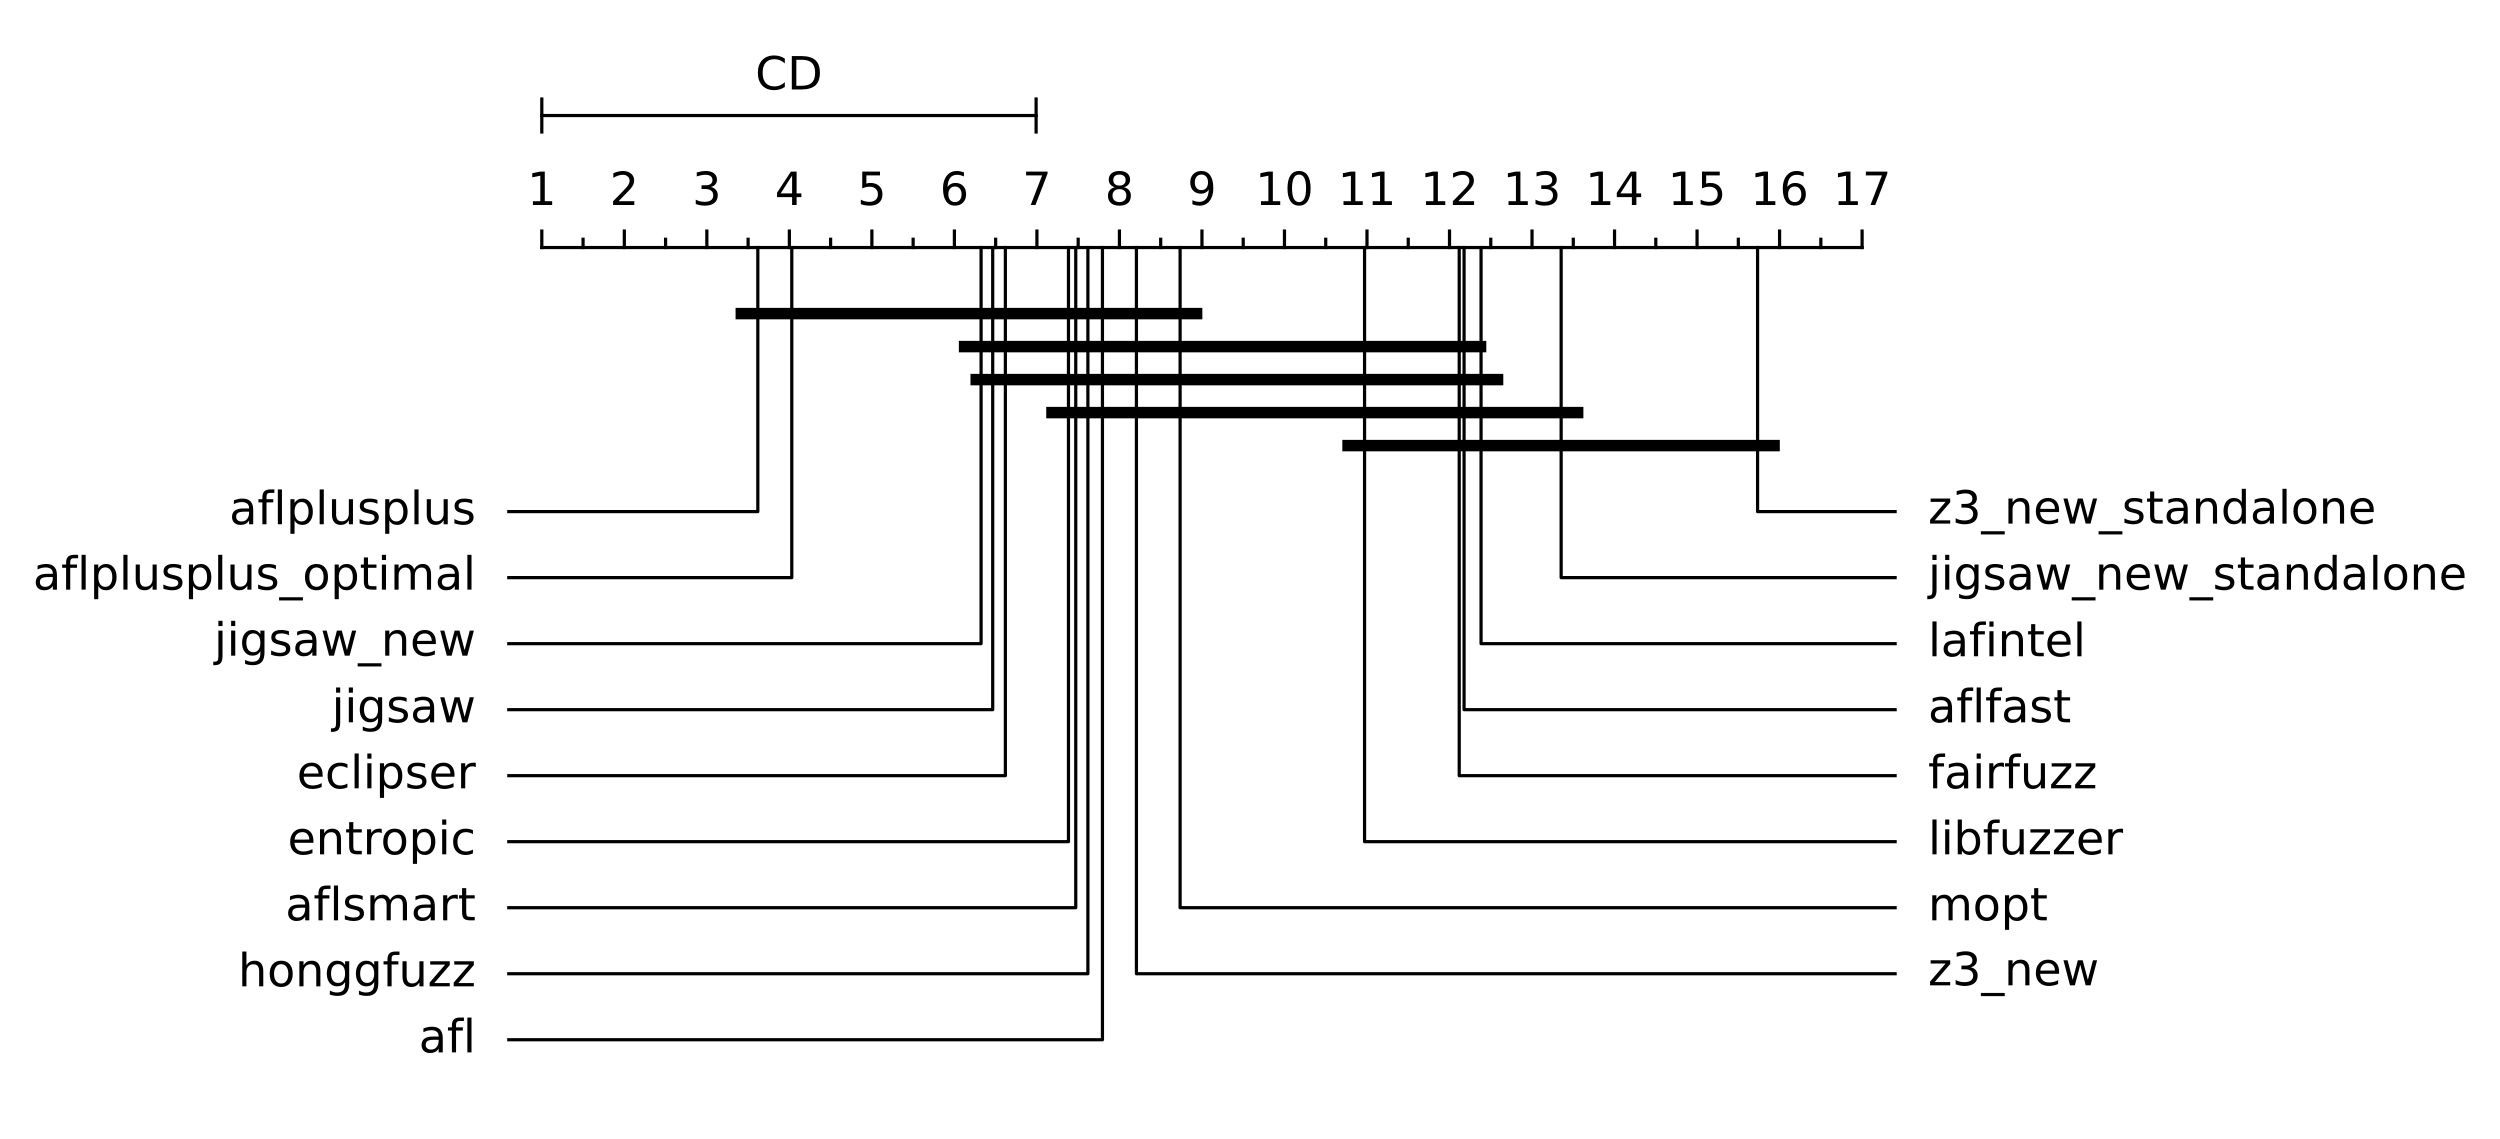 <?xml version="1.0" encoding="utf-8" standalone="no"?>
<!DOCTYPE svg PUBLIC "-//W3C//DTD SVG 1.1//EN"
  "http://www.w3.org/Graphics/SVG/1.1/DTD/svg11.dtd">
<!-- Created with matplotlib (https://matplotlib.org/) -->
<svg height="248.4pt" version="1.1" viewBox="0 0 545.334 248.4" width="545.334pt" xmlns="http://www.w3.org/2000/svg" xmlns:xlink="http://www.w3.org/1999/xlink">
 <defs>
  <style type="text/css">*{stroke-linecap:butt;stroke-linejoin:round;}</style>
 </defs>
 <g id="figure_1">
  <g id="patch_1">
   <path d="M 0 248.4 
L 545.334 248.4 
L 545.334 0 
L 0 0 
z
" style="fill:#ffffff;"/>
  </g>
  <g id="axes_1">
   <g id="line2d_1">
    <path clip-path="url(#p003ba7643b)" d="M 46.186 7.2 
L 478.186 241.2 
" style="fill:none;stroke:#ffffff;stroke-linecap:square;stroke-width:1.5;"/>
   </g>
   <g id="line2d_2">
    <path clip-path="url(#p003ba7643b)" d="M 118.186 54 
L 406.186 54 
" style="fill:none;stroke:#000000;stroke-linecap:square;stroke-width:0.7;"/>
   </g>
   <g id="line2d_3">
    <path clip-path="url(#p003ba7643b)" d="M 118.186 50.4 
L 118.186 54 
" style="fill:none;stroke:#000000;stroke-linecap:square;stroke-width:0.7;"/>
   </g>
   <g id="line2d_4">
    <path clip-path="url(#p003ba7643b)" d="M 127.186 52.2 
L 127.186 54 
" style="fill:none;stroke:#000000;stroke-linecap:square;stroke-width:0.7;"/>
   </g>
   <g id="line2d_5">
    <path clip-path="url(#p003ba7643b)" d="M 136.186 50.4 
L 136.186 54 
" style="fill:none;stroke:#000000;stroke-linecap:square;stroke-width:0.7;"/>
   </g>
   <g id="line2d_6">
    <path clip-path="url(#p003ba7643b)" d="M 145.186 52.2 
L 145.186 54 
" style="fill:none;stroke:#000000;stroke-linecap:square;stroke-width:0.7;"/>
   </g>
   <g id="line2d_7">
    <path clip-path="url(#p003ba7643b)" d="M 154.186 50.4 
L 154.186 54 
" style="fill:none;stroke:#000000;stroke-linecap:square;stroke-width:0.7;"/>
   </g>
   <g id="line2d_8">
    <path clip-path="url(#p003ba7643b)" d="M 163.186 52.2 
L 163.186 54 
" style="fill:none;stroke:#000000;stroke-linecap:square;stroke-width:0.7;"/>
   </g>
   <g id="line2d_9">
    <path clip-path="url(#p003ba7643b)" d="M 172.186 50.4 
L 172.186 54 
" style="fill:none;stroke:#000000;stroke-linecap:square;stroke-width:0.7;"/>
   </g>
   <g id="line2d_10">
    <path clip-path="url(#p003ba7643b)" d="M 181.186 52.2 
L 181.186 54 
" style="fill:none;stroke:#000000;stroke-linecap:square;stroke-width:0.7;"/>
   </g>
   <g id="line2d_11">
    <path clip-path="url(#p003ba7643b)" d="M 190.186 50.4 
L 190.186 54 
" style="fill:none;stroke:#000000;stroke-linecap:square;stroke-width:0.7;"/>
   </g>
   <g id="line2d_12">
    <path clip-path="url(#p003ba7643b)" d="M 199.186 52.2 
L 199.186 54 
" style="fill:none;stroke:#000000;stroke-linecap:square;stroke-width:0.7;"/>
   </g>
   <g id="line2d_13">
    <path clip-path="url(#p003ba7643b)" d="M 208.186 50.4 
L 208.186 54 
" style="fill:none;stroke:#000000;stroke-linecap:square;stroke-width:0.7;"/>
   </g>
   <g id="line2d_14">
    <path clip-path="url(#p003ba7643b)" d="M 217.186 52.2 
L 217.186 54 
" style="fill:none;stroke:#000000;stroke-linecap:square;stroke-width:0.7;"/>
   </g>
   <g id="line2d_15">
    <path clip-path="url(#p003ba7643b)" d="M 226.186 50.4 
L 226.186 54 
" style="fill:none;stroke:#000000;stroke-linecap:square;stroke-width:0.7;"/>
   </g>
   <g id="line2d_16">
    <path clip-path="url(#p003ba7643b)" d="M 235.186 52.2 
L 235.186 54 
" style="fill:none;stroke:#000000;stroke-linecap:square;stroke-width:0.7;"/>
   </g>
   <g id="line2d_17">
    <path clip-path="url(#p003ba7643b)" d="M 244.186 50.4 
L 244.186 54 
" style="fill:none;stroke:#000000;stroke-linecap:square;stroke-width:0.7;"/>
   </g>
   <g id="line2d_18">
    <path clip-path="url(#p003ba7643b)" d="M 253.186 52.2 
L 253.186 54 
" style="fill:none;stroke:#000000;stroke-linecap:square;stroke-width:0.7;"/>
   </g>
   <g id="line2d_19">
    <path clip-path="url(#p003ba7643b)" d="M 262.186 50.4 
L 262.186 54 
" style="fill:none;stroke:#000000;stroke-linecap:square;stroke-width:0.7;"/>
   </g>
   <g id="line2d_20">
    <path clip-path="url(#p003ba7643b)" d="M 271.186 52.2 
L 271.186 54 
" style="fill:none;stroke:#000000;stroke-linecap:square;stroke-width:0.7;"/>
   </g>
   <g id="line2d_21">
    <path clip-path="url(#p003ba7643b)" d="M 280.186 50.4 
L 280.186 54 
" style="fill:none;stroke:#000000;stroke-linecap:square;stroke-width:0.7;"/>
   </g>
   <g id="line2d_22">
    <path clip-path="url(#p003ba7643b)" d="M 289.186 52.2 
L 289.186 54 
" style="fill:none;stroke:#000000;stroke-linecap:square;stroke-width:0.7;"/>
   </g>
   <g id="line2d_23">
    <path clip-path="url(#p003ba7643b)" d="M 298.186 50.4 
L 298.186 54 
" style="fill:none;stroke:#000000;stroke-linecap:square;stroke-width:0.7;"/>
   </g>
   <g id="line2d_24">
    <path clip-path="url(#p003ba7643b)" d="M 307.186 52.2 
L 307.186 54 
" style="fill:none;stroke:#000000;stroke-linecap:square;stroke-width:0.7;"/>
   </g>
   <g id="line2d_25">
    <path clip-path="url(#p003ba7643b)" d="M 316.186 50.4 
L 316.186 54 
" style="fill:none;stroke:#000000;stroke-linecap:square;stroke-width:0.7;"/>
   </g>
   <g id="line2d_26">
    <path clip-path="url(#p003ba7643b)" d="M 325.186 52.2 
L 325.186 54 
" style="fill:none;stroke:#000000;stroke-linecap:square;stroke-width:0.7;"/>
   </g>
   <g id="line2d_27">
    <path clip-path="url(#p003ba7643b)" d="M 334.186 50.4 
L 334.186 54 
" style="fill:none;stroke:#000000;stroke-linecap:square;stroke-width:0.7;"/>
   </g>
   <g id="line2d_28">
    <path clip-path="url(#p003ba7643b)" d="M 343.186 52.2 
L 343.186 54 
" style="fill:none;stroke:#000000;stroke-linecap:square;stroke-width:0.7;"/>
   </g>
   <g id="line2d_29">
    <path clip-path="url(#p003ba7643b)" d="M 352.186 50.4 
L 352.186 54 
" style="fill:none;stroke:#000000;stroke-linecap:square;stroke-width:0.7;"/>
   </g>
   <g id="line2d_30">
    <path clip-path="url(#p003ba7643b)" d="M 361.186 52.2 
L 361.186 54 
" style="fill:none;stroke:#000000;stroke-linecap:square;stroke-width:0.7;"/>
   </g>
   <g id="line2d_31">
    <path clip-path="url(#p003ba7643b)" d="M 370.186 50.4 
L 370.186 54 
" style="fill:none;stroke:#000000;stroke-linecap:square;stroke-width:0.7;"/>
   </g>
   <g id="line2d_32">
    <path clip-path="url(#p003ba7643b)" d="M 379.186 52.2 
L 379.186 54 
" style="fill:none;stroke:#000000;stroke-linecap:square;stroke-width:0.7;"/>
   </g>
   <g id="line2d_33">
    <path clip-path="url(#p003ba7643b)" d="M 388.186 50.4 
L 388.186 54 
" style="fill:none;stroke:#000000;stroke-linecap:square;stroke-width:0.7;"/>
   </g>
   <g id="line2d_34">
    <path clip-path="url(#p003ba7643b)" d="M 397.186 52.2 
L 397.186 54 
" style="fill:none;stroke:#000000;stroke-linecap:square;stroke-width:0.7;"/>
   </g>
   <g id="line2d_35">
    <path clip-path="url(#p003ba7643b)" d="M 406.186 50.4 
L 406.186 54 
" style="fill:none;stroke:#000000;stroke-linecap:square;stroke-width:0.7;"/>
   </g>
   <g id="line2d_36">
    <path clip-path="url(#p003ba7643b)" d="M 165.304 54 
L 165.304 111.6 
L 110.986 111.6 
" style="fill:none;stroke:#000000;stroke-linecap:square;stroke-width:0.7;"/>
   </g>
   <g id="line2d_37">
    <path clip-path="url(#p003ba7643b)" d="M 172.715 54 
L 172.715 126 
L 110.986 126 
" style="fill:none;stroke:#000000;stroke-linecap:square;stroke-width:0.7;"/>
   </g>
   <g id="line2d_38">
    <path clip-path="url(#p003ba7643b)" d="M 214.009 54 
L 214.009 140.4 
L 110.986 140.4 
" style="fill:none;stroke:#000000;stroke-linecap:square;stroke-width:0.7;"/>
   </g>
   <g id="line2d_39">
    <path clip-path="url(#p003ba7643b)" d="M 216.543 54 
L 216.543 154.8 
L 110.986 154.8 
" style="fill:none;stroke:#000000;stroke-linecap:square;stroke-width:0.7;"/>
   </g>
   <g id="line2d_40">
    <path clip-path="url(#p003ba7643b)" d="M 219.304 54 
L 219.304 169.2 
L 110.986 169.2 
" style="fill:none;stroke:#000000;stroke-linecap:square;stroke-width:0.7;"/>
   </g>
   <g id="line2d_41">
    <path clip-path="url(#p003ba7643b)" d="M 233.068 54 
L 233.068 183.6 
L 110.986 183.6 
" style="fill:none;stroke:#000000;stroke-linecap:square;stroke-width:0.7;"/>
   </g>
   <g id="line2d_42">
    <path clip-path="url(#p003ba7643b)" d="M 234.657 54 
L 234.657 198 
L 110.986 198 
" style="fill:none;stroke:#000000;stroke-linecap:square;stroke-width:0.7;"/>
   </g>
   <g id="line2d_43">
    <path clip-path="url(#p003ba7643b)" d="M 237.304 54 
L 237.304 212.4 
L 110.986 212.4 
" style="fill:none;stroke:#000000;stroke-linecap:square;stroke-width:0.7;"/>
   </g>
   <g id="line2d_44">
    <path clip-path="url(#p003ba7643b)" d="M 240.48 54 
L 240.48 226.8 
L 110.986 226.8 
" style="fill:none;stroke:#000000;stroke-linecap:square;stroke-width:0.7;"/>
   </g>
   <g id="line2d_45">
    <path clip-path="url(#p003ba7643b)" d="M 247.892 54 
L 247.892 212.4 
L 413.386 212.4 
" style="fill:none;stroke:#000000;stroke-linecap:square;stroke-width:0.7;"/>
   </g>
   <g id="line2d_46">
    <path clip-path="url(#p003ba7643b)" d="M 257.421 54 
L 257.421 198 
L 413.386 198 
" style="fill:none;stroke:#000000;stroke-linecap:square;stroke-width:0.7;"/>
   </g>
   <g id="line2d_47">
    <path clip-path="url(#p003ba7643b)" d="M 297.657 54 
L 297.657 183.6 
L 413.386 183.6 
" style="fill:none;stroke:#000000;stroke-linecap:square;stroke-width:0.7;"/>
   </g>
   <g id="line2d_48">
    <path clip-path="url(#p003ba7643b)" d="M 318.304 54 
L 318.304 169.2 
L 413.386 169.2 
" style="fill:none;stroke:#000000;stroke-linecap:square;stroke-width:0.7;"/>
   </g>
   <g id="line2d_49">
    <path clip-path="url(#p003ba7643b)" d="M 319.362 54 
L 319.362 154.8 
L 413.386 154.8 
" style="fill:none;stroke:#000000;stroke-linecap:square;stroke-width:0.7;"/>
   </g>
   <g id="line2d_50">
    <path clip-path="url(#p003ba7643b)" d="M 323.068 54 
L 323.068 140.4 
L 413.386 140.4 
" style="fill:none;stroke:#000000;stroke-linecap:square;stroke-width:0.7;"/>
   </g>
   <g id="line2d_51">
    <path clip-path="url(#p003ba7643b)" d="M 340.539 54 
L 340.539 126 
L 413.386 126 
" style="fill:none;stroke:#000000;stroke-linecap:square;stroke-width:0.7;"/>
   </g>
   <g id="line2d_52">
    <path clip-path="url(#p003ba7643b)" d="M 383.386 54 
L 383.386 111.6 
L 413.386 111.6 
" style="fill:none;stroke:#000000;stroke-linecap:square;stroke-width:0.7;"/>
   </g>
   <g id="line2d_53">
    <path clip-path="url(#p003ba7643b)" d="M 118.186 25.2 
L 226.009 25.2 
" style="fill:none;stroke:#000000;stroke-linecap:square;stroke-width:0.7;"/>
   </g>
   <g id="line2d_54">
    <path clip-path="url(#p003ba7643b)" d="M 118.186 28.8 
L 118.186 21.6 
" style="fill:none;stroke:#000000;stroke-linecap:square;stroke-width:0.7;"/>
   </g>
   <g id="line2d_55">
    <path clip-path="url(#p003ba7643b)" d="M 226.009 28.8 
L 226.009 21.6 
" style="fill:none;stroke:#000000;stroke-linecap:square;stroke-width:0.7;"/>
   </g>
   <g id="line2d_56">
    <path clip-path="url(#p003ba7643b)" d="M 161.704 68.4 
L 261.021 68.4 
" style="fill:none;stroke:#000000;stroke-linecap:square;stroke-width:2.5;"/>
   </g>
   <g id="line2d_57">
    <path clip-path="url(#p003ba7643b)" d="M 210.409 75.6 
L 322.962 75.6 
" style="fill:none;stroke:#000000;stroke-linecap:square;stroke-width:2.5;"/>
   </g>
   <g id="line2d_58">
    <path clip-path="url(#p003ba7643b)" d="M 212.943 82.8 
L 326.668 82.8 
" style="fill:none;stroke:#000000;stroke-linecap:square;stroke-width:2.5;"/>
   </g>
   <g id="line2d_59">
    <path clip-path="url(#p003ba7643b)" d="M 229.468 90 
L 344.139 90 
" style="fill:none;stroke:#000000;stroke-linecap:square;stroke-width:2.5;"/>
   </g>
   <g id="line2d_60">
    <path clip-path="url(#p003ba7643b)" d="M 294.057 97.2 
L 386.986 97.2 
" style="fill:none;stroke:#000000;stroke-linecap:square;stroke-width:2.5;"/>
   </g>
   <g id="text_1">
    <!-- 1 -->
    <g transform="translate(115.005 44.72)scale(0.1 -0.1)">
     <defs>
      <path d="M 12.406 8.297 
L 28.516 8.297 
L 28.516 63.922 
L 10.984 60.406 
L 10.984 69.391 
L 28.422 72.906 
L 38.281 72.906 
L 38.281 8.297 
L 54.391 8.297 
L 54.391 0 
L 12.406 0 
z
" id="DejaVuSans-49"/>
     </defs>
     <use xlink:href="#DejaVuSans-49"/>
    </g>
   </g>
   <g id="text_2">
    <!-- 2 -->
    <g transform="translate(133.005 44.72)scale(0.1 -0.1)">
     <defs>
      <path d="M 19.188 8.297 
L 53.609 8.297 
L 53.609 0 
L 7.328 0 
L 7.328 8.297 
Q 12.938 14.109 22.625 23.891 
Q 32.328 33.688 34.812 36.531 
Q 39.547 41.844 41.422 45.531 
Q 43.312 49.219 43.312 52.781 
Q 43.312 58.594 39.234 62.25 
Q 35.156 65.922 28.609 65.922 
Q 23.969 65.922 18.812 64.312 
Q 13.672 62.703 7.812 59.422 
L 7.812 69.391 
Q 13.766 71.781 18.938 73 
Q 24.125 74.219 28.422 74.219 
Q 39.75 74.219 46.484 68.547 
Q 53.219 62.891 53.219 53.422 
Q 53.219 48.922 51.531 44.891 
Q 49.859 40.875 45.406 35.406 
Q 44.188 33.984 37.641 27.219 
Q 31.109 20.453 19.188 8.297 
z
" id="DejaVuSans-50"/>
     </defs>
     <use xlink:href="#DejaVuSans-50"/>
    </g>
   </g>
   <g id="text_3">
    <!-- 3 -->
    <g transform="translate(151.005 44.72)scale(0.1 -0.1)">
     <defs>
      <path d="M 40.578 39.312 
Q 47.656 37.797 51.625 33 
Q 55.609 28.219 55.609 21.188 
Q 55.609 10.406 48.188 4.484 
Q 40.766 -1.422 27.094 -1.422 
Q 22.516 -1.422 17.656 -0.516 
Q 12.797 0.391 7.625 2.203 
L 7.625 11.719 
Q 11.719 9.328 16.594 8.109 
Q 21.484 6.891 26.812 6.891 
Q 36.078 6.891 40.938 10.547 
Q 45.797 14.203 45.797 21.188 
Q 45.797 27.641 41.281 31.266 
Q 36.766 34.906 28.719 34.906 
L 20.219 34.906 
L 20.219 43.016 
L 29.109 43.016 
Q 36.375 43.016 40.234 45.922 
Q 44.094 48.828 44.094 54.297 
Q 44.094 59.906 40.109 62.906 
Q 36.141 65.922 28.719 65.922 
Q 24.656 65.922 20.016 65.031 
Q 15.375 64.156 9.812 62.312 
L 9.812 71.094 
Q 15.438 72.656 20.344 73.438 
Q 25.25 74.219 29.594 74.219 
Q 40.828 74.219 47.359 69.109 
Q 53.906 64.016 53.906 55.328 
Q 53.906 49.266 50.438 45.094 
Q 46.969 40.922 40.578 39.312 
z
" id="DejaVuSans-51"/>
     </defs>
     <use xlink:href="#DejaVuSans-51"/>
    </g>
   </g>
   <g id="text_4">
    <!-- 4 -->
    <g transform="translate(169.005 44.72)scale(0.1 -0.1)">
     <defs>
      <path d="M 37.797 64.312 
L 12.891 25.391 
L 37.797 25.391 
z
M 35.203 72.906 
L 47.609 72.906 
L 47.609 25.391 
L 58.016 25.391 
L 58.016 17.188 
L 47.609 17.188 
L 47.609 0 
L 37.797 0 
L 37.797 17.188 
L 4.891 17.188 
L 4.891 26.703 
z
" id="DejaVuSans-52"/>
     </defs>
     <use xlink:href="#DejaVuSans-52"/>
    </g>
   </g>
   <g id="text_5">
    <!-- 5 -->
    <g transform="translate(187.005 44.72)scale(0.1 -0.1)">
     <defs>
      <path d="M 10.797 72.906 
L 49.516 72.906 
L 49.516 64.594 
L 19.828 64.594 
L 19.828 46.734 
Q 21.969 47.469 24.109 47.828 
Q 26.266 48.188 28.422 48.188 
Q 40.625 48.188 47.75 41.5 
Q 54.891 34.812 54.891 23.391 
Q 54.891 11.625 47.562 5.094 
Q 40.234 -1.422 26.906 -1.422 
Q 22.312 -1.422 17.547 -0.641 
Q 12.797 0.141 7.719 1.703 
L 7.719 11.625 
Q 12.109 9.234 16.797 8.062 
Q 21.484 6.891 26.703 6.891 
Q 35.156 6.891 40.078 11.328 
Q 45.016 15.766 45.016 23.391 
Q 45.016 31 40.078 35.438 
Q 35.156 39.891 26.703 39.891 
Q 22.75 39.891 18.812 39.016 
Q 14.891 38.141 10.797 36.281 
z
" id="DejaVuSans-53"/>
     </defs>
     <use xlink:href="#DejaVuSans-53"/>
    </g>
   </g>
   <g id="text_6">
    <!-- 6 -->
    <g transform="translate(205.005 44.72)scale(0.1 -0.1)">
     <defs>
      <path d="M 33.016 40.375 
Q 26.375 40.375 22.484 35.828 
Q 18.609 31.297 18.609 23.391 
Q 18.609 15.531 22.484 10.953 
Q 26.375 6.391 33.016 6.391 
Q 39.656 6.391 43.531 10.953 
Q 47.406 15.531 47.406 23.391 
Q 47.406 31.297 43.531 35.828 
Q 39.656 40.375 33.016 40.375 
z
M 52.594 71.297 
L 52.594 62.312 
Q 48.875 64.062 45.094 64.984 
Q 41.312 65.922 37.594 65.922 
Q 27.828 65.922 22.672 59.328 
Q 17.531 52.734 16.797 39.406 
Q 19.672 43.656 24.016 45.922 
Q 28.375 48.188 33.594 48.188 
Q 44.578 48.188 50.953 41.516 
Q 57.328 34.859 57.328 23.391 
Q 57.328 12.156 50.688 5.359 
Q 44.047 -1.422 33.016 -1.422 
Q 20.359 -1.422 13.672 8.266 
Q 6.984 17.969 6.984 36.375 
Q 6.984 53.656 15.188 63.938 
Q 23.391 74.219 37.203 74.219 
Q 40.922 74.219 44.703 73.484 
Q 48.484 72.75 52.594 71.297 
z
" id="DejaVuSans-54"/>
     </defs>
     <use xlink:href="#DejaVuSans-54"/>
    </g>
   </g>
   <g id="text_7">
    <!-- 7 -->
    <g transform="translate(223.005 44.72)scale(0.1 -0.1)">
     <defs>
      <path d="M 8.203 72.906 
L 55.078 72.906 
L 55.078 68.703 
L 28.609 0 
L 18.312 0 
L 43.219 64.594 
L 8.203 64.594 
z
" id="DejaVuSans-55"/>
     </defs>
     <use xlink:href="#DejaVuSans-55"/>
    </g>
   </g>
   <g id="text_8">
    <!-- 8 -->
    <g transform="translate(241.005 44.72)scale(0.1 -0.1)">
     <defs>
      <path d="M 31.781 34.625 
Q 24.75 34.625 20.719 30.859 
Q 16.703 27.094 16.703 20.516 
Q 16.703 13.922 20.719 10.156 
Q 24.75 6.391 31.781 6.391 
Q 38.812 6.391 42.859 10.172 
Q 46.922 13.969 46.922 20.516 
Q 46.922 27.094 42.891 30.859 
Q 38.875 34.625 31.781 34.625 
z
M 21.922 38.812 
Q 15.578 40.375 12.031 44.719 
Q 8.5 49.078 8.5 55.328 
Q 8.5 64.062 14.719 69.141 
Q 20.953 74.219 31.781 74.219 
Q 42.672 74.219 48.875 69.141 
Q 55.078 64.062 55.078 55.328 
Q 55.078 49.078 51.531 44.719 
Q 48 40.375 41.703 38.812 
Q 48.828 37.156 52.797 32.312 
Q 56.781 27.484 56.781 20.516 
Q 56.781 9.906 50.312 4.234 
Q 43.844 -1.422 31.781 -1.422 
Q 19.734 -1.422 13.25 4.234 
Q 6.781 9.906 6.781 20.516 
Q 6.781 27.484 10.781 32.312 
Q 14.797 37.156 21.922 38.812 
z
M 18.312 54.391 
Q 18.312 48.734 21.844 45.562 
Q 25.391 42.391 31.781 42.391 
Q 38.141 42.391 41.719 45.562 
Q 45.312 48.734 45.312 54.391 
Q 45.312 60.062 41.719 63.234 
Q 38.141 66.406 31.781 66.406 
Q 25.391 66.406 21.844 63.234 
Q 18.312 60.062 18.312 54.391 
z
" id="DejaVuSans-56"/>
     </defs>
     <use xlink:href="#DejaVuSans-56"/>
    </g>
   </g>
   <g id="text_9">
    <!-- 9 -->
    <g transform="translate(259.005 44.72)scale(0.1 -0.1)">
     <defs>
      <path d="M 10.984 1.516 
L 10.984 10.5 
Q 14.703 8.734 18.5 7.812 
Q 22.312 6.891 25.984 6.891 
Q 35.75 6.891 40.891 13.453 
Q 46.047 20.016 46.781 33.406 
Q 43.953 29.203 39.594 26.953 
Q 35.25 24.703 29.984 24.703 
Q 19.047 24.703 12.672 31.312 
Q 6.297 37.938 6.297 49.422 
Q 6.297 60.641 12.938 67.422 
Q 19.578 74.219 30.609 74.219 
Q 43.266 74.219 49.922 64.516 
Q 56.594 54.828 56.594 36.375 
Q 56.594 19.141 48.406 8.859 
Q 40.234 -1.422 26.422 -1.422 
Q 22.703 -1.422 18.891 -0.688 
Q 15.094 0.047 10.984 1.516 
z
M 30.609 32.422 
Q 37.25 32.422 41.125 36.953 
Q 45.016 41.5 45.016 49.422 
Q 45.016 57.281 41.125 61.844 
Q 37.25 66.406 30.609 66.406 
Q 23.969 66.406 20.094 61.844 
Q 16.219 57.281 16.219 49.422 
Q 16.219 41.5 20.094 36.953 
Q 23.969 32.422 30.609 32.422 
z
" id="DejaVuSans-57"/>
     </defs>
     <use xlink:href="#DejaVuSans-57"/>
    </g>
   </g>
   <g id="text_10">
    <!-- 10 -->
    <g transform="translate(273.823 44.72)scale(0.1 -0.1)">
     <defs>
      <path d="M 31.781 66.406 
Q 24.172 66.406 20.328 58.906 
Q 16.5 51.422 16.5 36.375 
Q 16.5 21.391 20.328 13.891 
Q 24.172 6.391 31.781 6.391 
Q 39.453 6.391 43.281 13.891 
Q 47.125 21.391 47.125 36.375 
Q 47.125 51.422 43.281 58.906 
Q 39.453 66.406 31.781 66.406 
z
M 31.781 74.219 
Q 44.047 74.219 50.516 64.516 
Q 56.984 54.828 56.984 36.375 
Q 56.984 17.969 50.516 8.266 
Q 44.047 -1.422 31.781 -1.422 
Q 19.531 -1.422 13.062 8.266 
Q 6.594 17.969 6.594 36.375 
Q 6.594 54.828 13.062 64.516 
Q 19.531 74.219 31.781 74.219 
z
" id="DejaVuSans-48"/>
     </defs>
     <use xlink:href="#DejaVuSans-49"/>
     <use x="63.623" xlink:href="#DejaVuSans-48"/>
    </g>
   </g>
   <g id="text_11">
    <!-- 11 -->
    <g transform="translate(291.823 44.72)scale(0.1 -0.1)">
     <use xlink:href="#DejaVuSans-49"/>
     <use x="63.623" xlink:href="#DejaVuSans-49"/>
    </g>
   </g>
   <g id="text_12">
    <!-- 12 -->
    <g transform="translate(309.823 44.72)scale(0.1 -0.1)">
     <use xlink:href="#DejaVuSans-49"/>
     <use x="63.623" xlink:href="#DejaVuSans-50"/>
    </g>
   </g>
   <g id="text_13">
    <!-- 13 -->
    <g transform="translate(327.823 44.72)scale(0.1 -0.1)">
     <use xlink:href="#DejaVuSans-49"/>
     <use x="63.623" xlink:href="#DejaVuSans-51"/>
    </g>
   </g>
   <g id="text_14">
    <!-- 14 -->
    <g transform="translate(345.823 44.72)scale(0.1 -0.1)">
     <use xlink:href="#DejaVuSans-49"/>
     <use x="63.623" xlink:href="#DejaVuSans-52"/>
    </g>
   </g>
   <g id="text_15">
    <!-- 15 -->
    <g transform="translate(363.823 44.72)scale(0.1 -0.1)">
     <use xlink:href="#DejaVuSans-49"/>
     <use x="63.623" xlink:href="#DejaVuSans-53"/>
    </g>
   </g>
   <g id="text_16">
    <!-- 16 -->
    <g transform="translate(381.823 44.72)scale(0.1 -0.1)">
     <use xlink:href="#DejaVuSans-49"/>
     <use x="63.623" xlink:href="#DejaVuSans-54"/>
    </g>
   </g>
   <g id="text_17">
    <!-- 17 -->
    <g transform="translate(399.823 44.72)scale(0.1 -0.1)">
     <use xlink:href="#DejaVuSans-49"/>
     <use x="63.623" xlink:href="#DejaVuSans-55"/>
    </g>
   </g>
   <g id="text_18">
    <!-- aflplusplus -->
    <g transform="translate(50.013 114.359)scale(0.1 -0.1)">
     <defs>
      <path d="M 34.281 27.484 
Q 23.391 27.484 19.188 25 
Q 14.984 22.516 14.984 16.5 
Q 14.984 11.719 18.141 8.906 
Q 21.297 6.109 26.703 6.109 
Q 34.188 6.109 38.703 11.406 
Q 43.219 16.703 43.219 25.484 
L 43.219 27.484 
z
M 52.203 31.203 
L 52.203 0 
L 43.219 0 
L 43.219 8.297 
Q 40.141 3.328 35.547 0.953 
Q 30.953 -1.422 24.312 -1.422 
Q 15.922 -1.422 10.953 3.297 
Q 6 8.016 6 15.922 
Q 6 25.141 12.172 29.828 
Q 18.359 34.516 30.609 34.516 
L 43.219 34.516 
L 43.219 35.406 
Q 43.219 41.609 39.141 45 
Q 35.062 48.391 27.688 48.391 
Q 23 48.391 18.547 47.266 
Q 14.109 46.141 10.016 43.891 
L 10.016 52.203 
Q 14.938 54.109 19.578 55.047 
Q 24.219 56 28.609 56 
Q 40.484 56 46.344 49.844 
Q 52.203 43.703 52.203 31.203 
z
" id="DejaVuSans-97"/>
      <path d="M 37.109 75.984 
L 37.109 68.5 
L 28.516 68.5 
Q 23.688 68.5 21.797 66.547 
Q 19.922 64.594 19.922 59.516 
L 19.922 54.688 
L 34.719 54.688 
L 34.719 47.703 
L 19.922 47.703 
L 19.922 0 
L 10.891 0 
L 10.891 47.703 
L 2.297 47.703 
L 2.297 54.688 
L 10.891 54.688 
L 10.891 58.5 
Q 10.891 67.625 15.141 71.797 
Q 19.391 75.984 28.609 75.984 
z
" id="DejaVuSans-102"/>
      <path d="M 9.422 75.984 
L 18.406 75.984 
L 18.406 0 
L 9.422 0 
z
" id="DejaVuSans-108"/>
      <path d="M 18.109 8.203 
L 18.109 -20.797 
L 9.078 -20.797 
L 9.078 54.688 
L 18.109 54.688 
L 18.109 46.391 
Q 20.953 51.266 25.266 53.625 
Q 29.594 56 35.594 56 
Q 45.562 56 51.781 48.094 
Q 58.016 40.188 58.016 27.297 
Q 58.016 14.406 51.781 6.484 
Q 45.562 -1.422 35.594 -1.422 
Q 29.594 -1.422 25.266 0.953 
Q 20.953 3.328 18.109 8.203 
z
M 48.688 27.297 
Q 48.688 37.203 44.609 42.844 
Q 40.531 48.484 33.406 48.484 
Q 26.266 48.484 22.188 42.844 
Q 18.109 37.203 18.109 27.297 
Q 18.109 17.391 22.188 11.75 
Q 26.266 6.109 33.406 6.109 
Q 40.531 6.109 44.609 11.75 
Q 48.688 17.391 48.688 27.297 
z
" id="DejaVuSans-112"/>
      <path d="M 8.5 21.578 
L 8.5 54.688 
L 17.484 54.688 
L 17.484 21.922 
Q 17.484 14.156 20.5 10.266 
Q 23.531 6.391 29.594 6.391 
Q 36.859 6.391 41.078 11.031 
Q 45.312 15.672 45.312 23.688 
L 45.312 54.688 
L 54.297 54.688 
L 54.297 0 
L 45.312 0 
L 45.312 8.406 
Q 42.047 3.422 37.719 1 
Q 33.406 -1.422 27.688 -1.422 
Q 18.266 -1.422 13.375 4.438 
Q 8.5 10.297 8.5 21.578 
z
M 31.109 56 
z
" id="DejaVuSans-117"/>
      <path d="M 44.281 53.078 
L 44.281 44.578 
Q 40.484 46.531 36.375 47.5 
Q 32.281 48.484 27.875 48.484 
Q 21.188 48.484 17.844 46.438 
Q 14.5 44.391 14.5 40.281 
Q 14.5 37.156 16.891 35.375 
Q 19.281 33.594 26.516 31.984 
L 29.594 31.297 
Q 39.156 29.25 43.188 25.516 
Q 47.219 21.781 47.219 15.094 
Q 47.219 7.469 41.188 3.016 
Q 35.156 -1.422 24.609 -1.422 
Q 20.219 -1.422 15.453 -0.562 
Q 10.688 0.297 5.422 2 
L 5.422 11.281 
Q 10.406 8.688 15.234 7.391 
Q 20.062 6.109 24.812 6.109 
Q 31.156 6.109 34.562 8.281 
Q 37.984 10.453 37.984 14.406 
Q 37.984 18.062 35.516 20.016 
Q 33.062 21.969 24.703 23.781 
L 21.578 24.516 
Q 13.234 26.266 9.516 29.906 
Q 5.812 33.547 5.812 39.891 
Q 5.812 47.609 11.281 51.797 
Q 16.75 56 26.812 56 
Q 31.781 56 36.172 55.266 
Q 40.578 54.547 44.281 53.078 
z
" id="DejaVuSans-115"/>
     </defs>
     <use xlink:href="#DejaVuSans-97"/>
     <use x="61.279" xlink:href="#DejaVuSans-102"/>
     <use x="96.484" xlink:href="#DejaVuSans-108"/>
     <use x="124.268" xlink:href="#DejaVuSans-112"/>
     <use x="187.744" xlink:href="#DejaVuSans-108"/>
     <use x="215.527" xlink:href="#DejaVuSans-117"/>
     <use x="278.906" xlink:href="#DejaVuSans-115"/>
     <use x="331.006" xlink:href="#DejaVuSans-112"/>
     <use x="394.482" xlink:href="#DejaVuSans-108"/>
     <use x="422.266" xlink:href="#DejaVuSans-117"/>
     <use x="485.645" xlink:href="#DejaVuSans-115"/>
    </g>
   </g>
   <g id="text_19">
    <!-- aflplusplus_optimal -->
    <g transform="translate(7.2 128.62)scale(0.1 -0.1)">
     <defs>
      <path d="M 50.984 -16.609 
L 50.984 -23.578 
L -0.984 -23.578 
L -0.984 -16.609 
z
" id="DejaVuSans-95"/>
      <path d="M 30.609 48.391 
Q 23.391 48.391 19.188 42.75 
Q 14.984 37.109 14.984 27.297 
Q 14.984 17.484 19.156 11.844 
Q 23.344 6.203 30.609 6.203 
Q 37.797 6.203 41.984 11.859 
Q 46.188 17.531 46.188 27.297 
Q 46.188 37.016 41.984 42.703 
Q 37.797 48.391 30.609 48.391 
z
M 30.609 56 
Q 42.328 56 49.016 48.375 
Q 55.719 40.766 55.719 27.297 
Q 55.719 13.875 49.016 6.219 
Q 42.328 -1.422 30.609 -1.422 
Q 18.844 -1.422 12.172 6.219 
Q 5.516 13.875 5.516 27.297 
Q 5.516 40.766 12.172 48.375 
Q 18.844 56 30.609 56 
z
" id="DejaVuSans-111"/>
      <path d="M 18.312 70.219 
L 18.312 54.688 
L 36.812 54.688 
L 36.812 47.703 
L 18.312 47.703 
L 18.312 18.016 
Q 18.312 11.328 20.141 9.422 
Q 21.969 7.516 27.594 7.516 
L 36.812 7.516 
L 36.812 0 
L 27.594 0 
Q 17.188 0 13.234 3.875 
Q 9.281 7.766 9.281 18.016 
L 9.281 47.703 
L 2.688 47.703 
L 2.688 54.688 
L 9.281 54.688 
L 9.281 70.219 
z
" id="DejaVuSans-116"/>
      <path d="M 9.422 54.688 
L 18.406 54.688 
L 18.406 0 
L 9.422 0 
z
M 9.422 75.984 
L 18.406 75.984 
L 18.406 64.594 
L 9.422 64.594 
z
" id="DejaVuSans-105"/>
      <path d="M 52 44.188 
Q 55.375 50.25 60.062 53.125 
Q 64.75 56 71.094 56 
Q 79.641 56 84.281 50.016 
Q 88.922 44.047 88.922 33.016 
L 88.922 0 
L 79.891 0 
L 79.891 32.719 
Q 79.891 40.578 77.094 44.375 
Q 74.312 48.188 68.609 48.188 
Q 61.625 48.188 57.562 43.547 
Q 53.516 38.922 53.516 30.906 
L 53.516 0 
L 44.484 0 
L 44.484 32.719 
Q 44.484 40.625 41.703 44.406 
Q 38.922 48.188 33.109 48.188 
Q 26.219 48.188 22.156 43.531 
Q 18.109 38.875 18.109 30.906 
L 18.109 0 
L 9.078 0 
L 9.078 54.688 
L 18.109 54.688 
L 18.109 46.188 
Q 21.188 51.219 25.484 53.609 
Q 29.781 56 35.688 56 
Q 41.656 56 45.828 52.969 
Q 50 49.953 52 44.188 
z
" id="DejaVuSans-109"/>
     </defs>
     <use xlink:href="#DejaVuSans-97"/>
     <use x="61.279" xlink:href="#DejaVuSans-102"/>
     <use x="96.484" xlink:href="#DejaVuSans-108"/>
     <use x="124.268" xlink:href="#DejaVuSans-112"/>
     <use x="187.744" xlink:href="#DejaVuSans-108"/>
     <use x="215.527" xlink:href="#DejaVuSans-117"/>
     <use x="278.906" xlink:href="#DejaVuSans-115"/>
     <use x="331.006" xlink:href="#DejaVuSans-112"/>
     <use x="394.482" xlink:href="#DejaVuSans-108"/>
     <use x="422.266" xlink:href="#DejaVuSans-117"/>
     <use x="485.645" xlink:href="#DejaVuSans-115"/>
     <use x="537.744" xlink:href="#DejaVuSans-95"/>
     <use x="587.744" xlink:href="#DejaVuSans-111"/>
     <use x="648.926" xlink:href="#DejaVuSans-112"/>
     <use x="712.402" xlink:href="#DejaVuSans-116"/>
     <use x="751.611" xlink:href="#DejaVuSans-105"/>
     <use x="779.395" xlink:href="#DejaVuSans-109"/>
     <use x="876.807" xlink:href="#DejaVuSans-97"/>
     <use x="938.086" xlink:href="#DejaVuSans-108"/>
    </g>
   </g>
   <g id="text_20">
    <!-- jigsaw_new -->
    <g transform="translate(46.697 143.02)scale(0.1 -0.1)">
     <defs>
      <path d="M 9.422 54.688 
L 18.406 54.688 
L 18.406 -0.984 
Q 18.406 -11.422 14.422 -16.109 
Q 10.453 -20.797 1.609 -20.797 
L -1.812 -20.797 
L -1.812 -13.188 
L 0.594 -13.188 
Q 5.719 -13.188 7.562 -10.812 
Q 9.422 -8.453 9.422 -0.984 
z
M 9.422 75.984 
L 18.406 75.984 
L 18.406 64.594 
L 9.422 64.594 
z
" id="DejaVuSans-106"/>
      <path d="M 45.406 27.984 
Q 45.406 37.75 41.375 43.109 
Q 37.359 48.484 30.078 48.484 
Q 22.859 48.484 18.828 43.109 
Q 14.797 37.75 14.797 27.984 
Q 14.797 18.266 18.828 12.891 
Q 22.859 7.516 30.078 7.516 
Q 37.359 7.516 41.375 12.891 
Q 45.406 18.266 45.406 27.984 
z
M 54.391 6.781 
Q 54.391 -7.172 48.188 -13.984 
Q 42 -20.797 29.203 -20.797 
Q 24.469 -20.797 20.266 -20.094 
Q 16.062 -19.391 12.109 -17.922 
L 12.109 -9.188 
Q 16.062 -11.328 19.922 -12.344 
Q 23.781 -13.375 27.781 -13.375 
Q 36.625 -13.375 41.016 -8.766 
Q 45.406 -4.156 45.406 5.172 
L 45.406 9.625 
Q 42.625 4.781 38.281 2.391 
Q 33.938 0 27.875 0 
Q 17.828 0 11.672 7.656 
Q 5.516 15.328 5.516 27.984 
Q 5.516 40.672 11.672 48.328 
Q 17.828 56 27.875 56 
Q 33.938 56 38.281 53.609 
Q 42.625 51.219 45.406 46.391 
L 45.406 54.688 
L 54.391 54.688 
z
" id="DejaVuSans-103"/>
      <path d="M 4.203 54.688 
L 13.188 54.688 
L 24.422 12.016 
L 35.594 54.688 
L 46.188 54.688 
L 57.422 12.016 
L 68.609 54.688 
L 77.594 54.688 
L 63.281 0 
L 52.688 0 
L 40.922 44.828 
L 29.109 0 
L 18.5 0 
z
" id="DejaVuSans-119"/>
      <path d="M 54.891 33.016 
L 54.891 0 
L 45.906 0 
L 45.906 32.719 
Q 45.906 40.484 42.875 44.328 
Q 39.844 48.188 33.797 48.188 
Q 26.516 48.188 22.312 43.547 
Q 18.109 38.922 18.109 30.906 
L 18.109 0 
L 9.078 0 
L 9.078 54.688 
L 18.109 54.688 
L 18.109 46.188 
Q 21.344 51.125 25.703 53.562 
Q 30.078 56 35.797 56 
Q 45.219 56 50.047 50.172 
Q 54.891 44.344 54.891 33.016 
z
" id="DejaVuSans-110"/>
      <path d="M 56.203 29.594 
L 56.203 25.203 
L 14.891 25.203 
Q 15.484 15.922 20.484 11.062 
Q 25.484 6.203 34.422 6.203 
Q 39.594 6.203 44.453 7.469 
Q 49.312 8.734 54.109 11.281 
L 54.109 2.781 
Q 49.266 0.734 44.188 -0.344 
Q 39.109 -1.422 33.891 -1.422 
Q 20.797 -1.422 13.156 6.188 
Q 5.516 13.812 5.516 26.812 
Q 5.516 40.234 12.766 48.109 
Q 20.016 56 32.328 56 
Q 43.359 56 49.781 48.891 
Q 56.203 41.797 56.203 29.594 
z
M 47.219 32.234 
Q 47.125 39.594 43.094 43.984 
Q 39.062 48.391 32.422 48.391 
Q 24.906 48.391 20.391 44.141 
Q 15.875 39.891 15.188 32.172 
z
" id="DejaVuSans-101"/>
     </defs>
     <use xlink:href="#DejaVuSans-106"/>
     <use x="27.783" xlink:href="#DejaVuSans-105"/>
     <use x="55.566" xlink:href="#DejaVuSans-103"/>
     <use x="119.043" xlink:href="#DejaVuSans-115"/>
     <use x="171.143" xlink:href="#DejaVuSans-97"/>
     <use x="232.422" xlink:href="#DejaVuSans-119"/>
     <use x="314.209" xlink:href="#DejaVuSans-95"/>
     <use x="364.209" xlink:href="#DejaVuSans-110"/>
     <use x="427.588" xlink:href="#DejaVuSans-101"/>
     <use x="489.111" xlink:href="#DejaVuSans-119"/>
    </g>
   </g>
   <g id="text_21">
    <!-- jigsaw -->
    <g transform="translate(72.366 157.559)scale(0.1 -0.1)">
     <use xlink:href="#DejaVuSans-106"/>
     <use x="27.783" xlink:href="#DejaVuSans-105"/>
     <use x="55.566" xlink:href="#DejaVuSans-103"/>
     <use x="119.043" xlink:href="#DejaVuSans-115"/>
     <use x="171.143" xlink:href="#DejaVuSans-97"/>
     <use x="232.422" xlink:href="#DejaVuSans-119"/>
    </g>
   </g>
   <g id="text_22">
    <!-- eclipser -->
    <g transform="translate(64.756 171.959)scale(0.1 -0.1)">
     <defs>
      <path d="M 48.781 52.594 
L 48.781 44.188 
Q 44.969 46.297 41.141 47.344 
Q 37.312 48.391 33.406 48.391 
Q 24.656 48.391 19.812 42.844 
Q 14.984 37.312 14.984 27.297 
Q 14.984 17.281 19.812 11.734 
Q 24.656 6.203 33.406 6.203 
Q 37.312 6.203 41.141 7.25 
Q 44.969 8.297 48.781 10.406 
L 48.781 2.094 
Q 45.016 0.344 40.984 -0.531 
Q 36.969 -1.422 32.422 -1.422 
Q 20.062 -1.422 12.781 6.344 
Q 5.516 14.109 5.516 27.297 
Q 5.516 40.672 12.859 48.328 
Q 20.219 56 33.016 56 
Q 37.156 56 41.109 55.141 
Q 45.062 54.297 48.781 52.594 
z
" id="DejaVuSans-99"/>
      <path d="M 41.109 46.297 
Q 39.594 47.172 37.812 47.578 
Q 36.031 48 33.891 48 
Q 26.266 48 22.188 43.047 
Q 18.109 38.094 18.109 28.812 
L 18.109 0 
L 9.078 0 
L 9.078 54.688 
L 18.109 54.688 
L 18.109 46.188 
Q 20.953 51.172 25.484 53.578 
Q 30.031 56 36.531 56 
Q 37.453 56 38.578 55.875 
Q 39.703 55.766 41.062 55.516 
z
" id="DejaVuSans-114"/>
     </defs>
     <use xlink:href="#DejaVuSans-101"/>
     <use x="61.523" xlink:href="#DejaVuSans-99"/>
     <use x="116.504" xlink:href="#DejaVuSans-108"/>
     <use x="144.287" xlink:href="#DejaVuSans-105"/>
     <use x="172.07" xlink:href="#DejaVuSans-112"/>
     <use x="235.547" xlink:href="#DejaVuSans-115"/>
     <use x="287.646" xlink:href="#DejaVuSans-101"/>
     <use x="349.17" xlink:href="#DejaVuSans-114"/>
    </g>
   </g>
   <g id="text_23">
    <!-- entropic -->
    <g transform="translate(62.745 186.359)scale(0.1 -0.1)">
     <use xlink:href="#DejaVuSans-101"/>
     <use x="61.523" xlink:href="#DejaVuSans-110"/>
     <use x="124.902" xlink:href="#DejaVuSans-116"/>
     <use x="164.111" xlink:href="#DejaVuSans-114"/>
     <use x="202.975" xlink:href="#DejaVuSans-111"/>
     <use x="264.156" xlink:href="#DejaVuSans-112"/>
     <use x="327.633" xlink:href="#DejaVuSans-105"/>
     <use x="355.416" xlink:href="#DejaVuSans-99"/>
    </g>
   </g>
   <g id="text_24">
    <!-- aflsmart -->
    <g transform="translate(62.25 200.759)scale(0.1 -0.1)">
     <use xlink:href="#DejaVuSans-97"/>
     <use x="61.279" xlink:href="#DejaVuSans-102"/>
     <use x="96.484" xlink:href="#DejaVuSans-108"/>
     <use x="124.268" xlink:href="#DejaVuSans-115"/>
     <use x="176.367" xlink:href="#DejaVuSans-109"/>
     <use x="273.779" xlink:href="#DejaVuSans-97"/>
     <use x="335.059" xlink:href="#DejaVuSans-114"/>
     <use x="376.172" xlink:href="#DejaVuSans-116"/>
    </g>
   </g>
   <g id="text_25">
    <!-- honggfuzz -->
    <g transform="translate(51.941 215.159)scale(0.1 -0.1)">
     <defs>
      <path d="M 54.891 33.016 
L 54.891 0 
L 45.906 0 
L 45.906 32.719 
Q 45.906 40.484 42.875 44.328 
Q 39.844 48.188 33.797 48.188 
Q 26.516 48.188 22.312 43.547 
Q 18.109 38.922 18.109 30.906 
L 18.109 0 
L 9.078 0 
L 9.078 75.984 
L 18.109 75.984 
L 18.109 46.188 
Q 21.344 51.125 25.703 53.562 
Q 30.078 56 35.797 56 
Q 45.219 56 50.047 50.172 
Q 54.891 44.344 54.891 33.016 
z
" id="DejaVuSans-104"/>
      <path d="M 5.516 54.688 
L 48.188 54.688 
L 48.188 46.484 
L 14.406 7.172 
L 48.188 7.172 
L 48.188 0 
L 4.297 0 
L 4.297 8.203 
L 38.094 47.516 
L 5.516 47.516 
z
" id="DejaVuSans-122"/>
     </defs>
     <use xlink:href="#DejaVuSans-104"/>
     <use x="63.379" xlink:href="#DejaVuSans-111"/>
     <use x="124.561" xlink:href="#DejaVuSans-110"/>
     <use x="187.939" xlink:href="#DejaVuSans-103"/>
     <use x="251.416" xlink:href="#DejaVuSans-103"/>
     <use x="314.893" xlink:href="#DejaVuSans-102"/>
     <use x="350.098" xlink:href="#DejaVuSans-117"/>
     <use x="413.477" xlink:href="#DejaVuSans-122"/>
     <use x="465.967" xlink:href="#DejaVuSans-122"/>
    </g>
   </g>
   <g id="text_26">
    <!-- afl -->
    <g transform="translate(91.359 229.559)scale(0.1 -0.1)">
     <use xlink:href="#DejaVuSans-97"/>
     <use x="61.279" xlink:href="#DejaVuSans-102"/>
     <use x="96.484" xlink:href="#DejaVuSans-108"/>
    </g>
   </g>
   <g id="text_27">
    <!-- z3_new -->
    <g transform="translate(420.586 214.932)scale(0.1 -0.1)">
     <use xlink:href="#DejaVuSans-122"/>
     <use x="52.49" xlink:href="#DejaVuSans-51"/>
     <use x="116.113" xlink:href="#DejaVuSans-95"/>
     <use x="166.113" xlink:href="#DejaVuSans-110"/>
     <use x="229.492" xlink:href="#DejaVuSans-101"/>
     <use x="291.016" xlink:href="#DejaVuSans-119"/>
    </g>
   </g>
   <g id="text_28">
    <!-- mopt -->
    <g transform="translate(420.586 200.759)scale(0.1 -0.1)">
     <use xlink:href="#DejaVuSans-109"/>
     <use x="97.412" xlink:href="#DejaVuSans-111"/>
     <use x="158.594" xlink:href="#DejaVuSans-112"/>
     <use x="222.07" xlink:href="#DejaVuSans-116"/>
    </g>
   </g>
   <g id="text_29">
    <!-- libfuzzer -->
    <g transform="translate(420.586 186.359)scale(0.1 -0.1)">
     <defs>
      <path d="M 48.688 27.297 
Q 48.688 37.203 44.609 42.844 
Q 40.531 48.484 33.406 48.484 
Q 26.266 48.484 22.188 42.844 
Q 18.109 37.203 18.109 27.297 
Q 18.109 17.391 22.188 11.75 
Q 26.266 6.109 33.406 6.109 
Q 40.531 6.109 44.609 11.75 
Q 48.688 17.391 48.688 27.297 
z
M 18.109 46.391 
Q 20.953 51.266 25.266 53.625 
Q 29.594 56 35.594 56 
Q 45.562 56 51.781 48.094 
Q 58.016 40.188 58.016 27.297 
Q 58.016 14.406 51.781 6.484 
Q 45.562 -1.422 35.594 -1.422 
Q 29.594 -1.422 25.266 0.953 
Q 20.953 3.328 18.109 8.203 
L 18.109 0 
L 9.078 0 
L 9.078 75.984 
L 18.109 75.984 
z
" id="DejaVuSans-98"/>
     </defs>
     <use xlink:href="#DejaVuSans-108"/>
     <use x="27.783" xlink:href="#DejaVuSans-105"/>
     <use x="55.566" xlink:href="#DejaVuSans-98"/>
     <use x="119.043" xlink:href="#DejaVuSans-102"/>
     <use x="154.248" xlink:href="#DejaVuSans-117"/>
     <use x="217.627" xlink:href="#DejaVuSans-122"/>
     <use x="270.117" xlink:href="#DejaVuSans-122"/>
     <use x="322.607" xlink:href="#DejaVuSans-101"/>
     <use x="384.131" xlink:href="#DejaVuSans-114"/>
    </g>
   </g>
   <g id="text_30">
    <!-- fairfuzz -->
    <g transform="translate(420.586 171.959)scale(0.1 -0.1)">
     <use xlink:href="#DejaVuSans-102"/>
     <use x="35.205" xlink:href="#DejaVuSans-97"/>
     <use x="96.484" xlink:href="#DejaVuSans-105"/>
     <use x="124.268" xlink:href="#DejaVuSans-114"/>
     <use x="165.381" xlink:href="#DejaVuSans-102"/>
     <use x="200.586" xlink:href="#DejaVuSans-117"/>
     <use x="263.965" xlink:href="#DejaVuSans-122"/>
     <use x="316.455" xlink:href="#DejaVuSans-122"/>
    </g>
   </g>
   <g id="text_31">
    <!-- aflfast -->
    <g transform="translate(420.586 157.559)scale(0.1 -0.1)">
     <use xlink:href="#DejaVuSans-97"/>
     <use x="61.279" xlink:href="#DejaVuSans-102"/>
     <use x="96.484" xlink:href="#DejaVuSans-108"/>
     <use x="124.268" xlink:href="#DejaVuSans-102"/>
     <use x="159.473" xlink:href="#DejaVuSans-97"/>
     <use x="220.752" xlink:href="#DejaVuSans-115"/>
     <use x="272.852" xlink:href="#DejaVuSans-116"/>
    </g>
   </g>
   <g id="text_32">
    <!-- lafintel -->
    <g transform="translate(420.586 143.159)scale(0.1 -0.1)">
     <use xlink:href="#DejaVuSans-108"/>
     <use x="27.783" xlink:href="#DejaVuSans-97"/>
     <use x="89.062" xlink:href="#DejaVuSans-102"/>
     <use x="124.268" xlink:href="#DejaVuSans-105"/>
     <use x="152.051" xlink:href="#DejaVuSans-110"/>
     <use x="215.43" xlink:href="#DejaVuSans-116"/>
     <use x="254.639" xlink:href="#DejaVuSans-101"/>
     <use x="316.162" xlink:href="#DejaVuSans-108"/>
    </g>
   </g>
   <g id="text_33">
    <!-- jigsaw_new_standalone -->
    <g transform="translate(420.586 128.62)scale(0.1 -0.1)">
     <defs>
      <path d="M 45.406 46.391 
L 45.406 75.984 
L 54.391 75.984 
L 54.391 0 
L 45.406 0 
L 45.406 8.203 
Q 42.578 3.328 38.25 0.953 
Q 33.938 -1.422 27.875 -1.422 
Q 17.969 -1.422 11.734 6.484 
Q 5.516 14.406 5.516 27.297 
Q 5.516 40.188 11.734 48.094 
Q 17.969 56 27.875 56 
Q 33.938 56 38.25 53.625 
Q 42.578 51.266 45.406 46.391 
z
M 14.797 27.297 
Q 14.797 17.391 18.875 11.75 
Q 22.953 6.109 30.078 6.109 
Q 37.203 6.109 41.297 11.75 
Q 45.406 17.391 45.406 27.297 
Q 45.406 37.203 41.297 42.844 
Q 37.203 48.484 30.078 48.484 
Q 22.953 48.484 18.875 42.844 
Q 14.797 37.203 14.797 27.297 
z
" id="DejaVuSans-100"/>
     </defs>
     <use xlink:href="#DejaVuSans-106"/>
     <use x="27.783" xlink:href="#DejaVuSans-105"/>
     <use x="55.566" xlink:href="#DejaVuSans-103"/>
     <use x="119.043" xlink:href="#DejaVuSans-115"/>
     <use x="171.143" xlink:href="#DejaVuSans-97"/>
     <use x="232.422" xlink:href="#DejaVuSans-119"/>
     <use x="314.209" xlink:href="#DejaVuSans-95"/>
     <use x="364.209" xlink:href="#DejaVuSans-110"/>
     <use x="427.588" xlink:href="#DejaVuSans-101"/>
     <use x="489.111" xlink:href="#DejaVuSans-119"/>
     <use x="570.898" xlink:href="#DejaVuSans-95"/>
     <use x="620.898" xlink:href="#DejaVuSans-115"/>
     <use x="672.998" xlink:href="#DejaVuSans-116"/>
     <use x="712.207" xlink:href="#DejaVuSans-97"/>
     <use x="773.486" xlink:href="#DejaVuSans-110"/>
     <use x="836.865" xlink:href="#DejaVuSans-100"/>
     <use x="900.342" xlink:href="#DejaVuSans-97"/>
     <use x="961.621" xlink:href="#DejaVuSans-108"/>
     <use x="989.404" xlink:href="#DejaVuSans-111"/>
     <use x="1050.586" xlink:href="#DejaVuSans-110"/>
     <use x="1113.965" xlink:href="#DejaVuSans-101"/>
    </g>
   </g>
   <g id="text_34">
    <!-- z3_new_standalone -->
    <g transform="translate(420.586 114.22)scale(0.1 -0.1)">
     <use xlink:href="#DejaVuSans-122"/>
     <use x="52.49" xlink:href="#DejaVuSans-51"/>
     <use x="116.113" xlink:href="#DejaVuSans-95"/>
     <use x="166.113" xlink:href="#DejaVuSans-110"/>
     <use x="229.492" xlink:href="#DejaVuSans-101"/>
     <use x="291.016" xlink:href="#DejaVuSans-119"/>
     <use x="372.803" xlink:href="#DejaVuSans-95"/>
     <use x="422.803" xlink:href="#DejaVuSans-115"/>
     <use x="474.902" xlink:href="#DejaVuSans-116"/>
     <use x="514.111" xlink:href="#DejaVuSans-97"/>
     <use x="575.391" xlink:href="#DejaVuSans-110"/>
     <use x="638.77" xlink:href="#DejaVuSans-100"/>
     <use x="702.246" xlink:href="#DejaVuSans-97"/>
     <use x="763.525" xlink:href="#DejaVuSans-108"/>
     <use x="791.309" xlink:href="#DejaVuSans-111"/>
     <use x="852.49" xlink:href="#DejaVuSans-110"/>
     <use x="915.869" xlink:href="#DejaVuSans-101"/>
    </g>
   </g>
   <g id="text_35">
    <!-- CD -->
    <g transform="translate(164.756 19.52)scale(0.1 -0.1)">
     <defs>
      <path d="M 64.406 67.281 
L 64.406 56.891 
Q 59.422 61.531 53.781 63.812 
Q 48.141 66.109 41.797 66.109 
Q 29.297 66.109 22.656 58.469 
Q 16.016 50.828 16.016 36.375 
Q 16.016 21.969 22.656 14.328 
Q 29.297 6.688 41.797 6.688 
Q 48.141 6.688 53.781 8.984 
Q 59.422 11.281 64.406 15.922 
L 64.406 5.609 
Q 59.234 2.094 53.438 0.328 
Q 47.656 -1.422 41.219 -1.422 
Q 24.656 -1.422 15.125 8.703 
Q 5.609 18.844 5.609 36.375 
Q 5.609 53.953 15.125 64.078 
Q 24.656 74.219 41.219 74.219 
Q 47.75 74.219 53.531 72.484 
Q 59.328 70.75 64.406 67.281 
z
" id="DejaVuSans-67"/>
      <path d="M 19.672 64.797 
L 19.672 8.109 
L 31.594 8.109 
Q 46.688 8.109 53.688 14.938 
Q 60.688 21.781 60.688 36.531 
Q 60.688 51.172 53.688 57.984 
Q 46.688 64.797 31.594 64.797 
z
M 9.812 72.906 
L 30.078 72.906 
Q 51.266 72.906 61.172 64.094 
Q 71.094 55.281 71.094 36.531 
Q 71.094 17.672 61.125 8.828 
Q 51.172 0 30.078 0 
L 9.812 0 
z
" id="DejaVuSans-68"/>
     </defs>
     <use xlink:href="#DejaVuSans-67"/>
     <use x="69.824" xlink:href="#DejaVuSans-68"/>
    </g>
   </g>
  </g>
 </g>
 <defs>
  <clipPath id="p003ba7643b">
   <rect height="234" width="432" x="46.186" y="7.2"/>
  </clipPath>
 </defs>
</svg>
